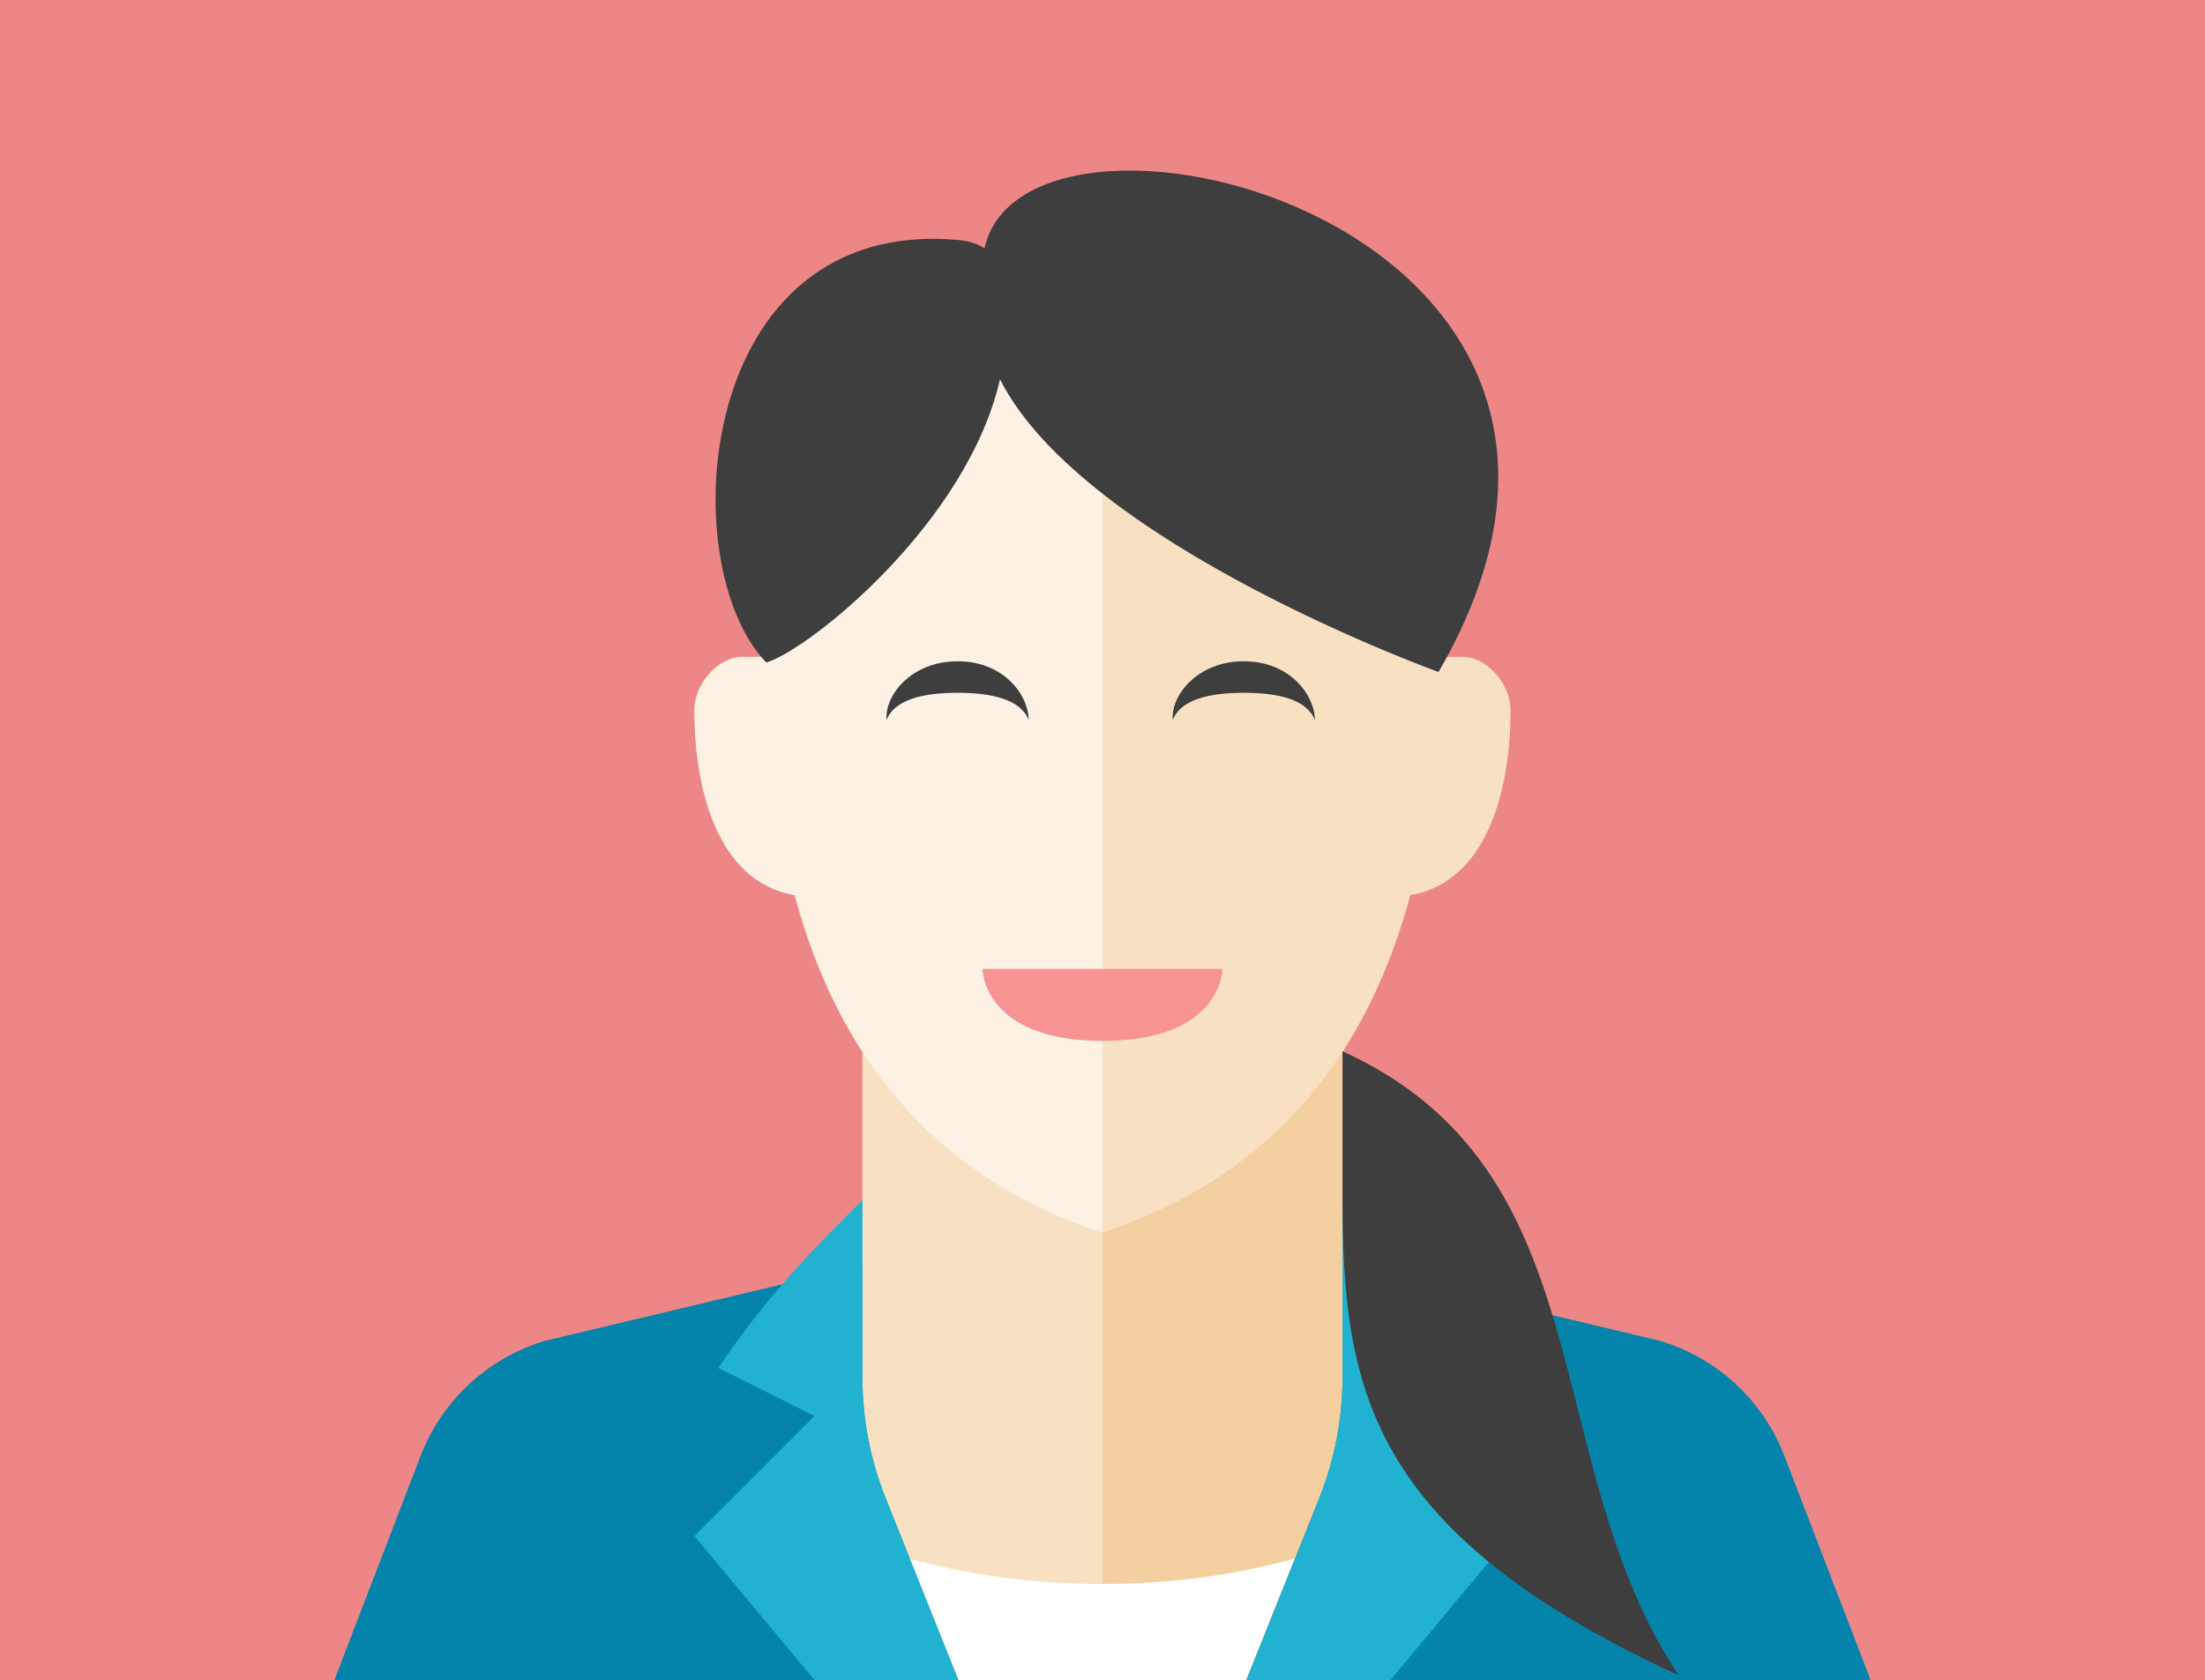 <?xml version="1.0" encoding="UTF-8" standalone="no"?>
<svg
   xmlns:dc="http://purl.org/dc/elements/1.1/"
   xmlns:cc="http://creativecommons.org/ns#"
   xmlns:rdf="http://www.w3.org/1999/02/22-rdf-syntax-ns#"
   xmlns:svg="http://www.w3.org/2000/svg"
   xmlns="http://www.w3.org/2000/svg"
   xmlns:sodipodi="http://sodipodi.sourceforge.net/DTD/sodipodi-0.dtd"
   xmlns:inkscape="http://www.inkscape.org/namespaces/inkscape"
   height="70"
   version="1.0"
   viewBox="0 0 91.864 70"
   width="91.864"
   xml:space="preserve"
   id="svg74"
   sodipodi:docname="1492153633_Businesswoman-1.svg"
   inkscape:version="0.92.0 r"><defs
     id="defs78" /><sodipodi:namedview
     pagecolor="#ffffff"
     bordercolor="#666666"
     borderopacity="1"
     objecttolerance="10"
     gridtolerance="10"
     guidetolerance="10"
     inkscape:pageopacity="0"
     inkscape:pageshadow="2"
     inkscape:window-width="1366"
     inkscape:window-height="708"
     id="namedview76"
     showgrid="false"
     fit-margin-top="0"
     fit-margin-left="0"
     fit-margin-right="0"
     fit-margin-bottom="0"
     inkscape:pagecheckerboard="false"
     inkscape:zoom="1.4142136"
     inkscape:cx="-49.103458"
     inkscape:cy="93.998173"
     inkscape:window-x="0"
     inkscape:window-y="0"
     inkscape:window-maximized="1"
     inkscape:current-layer="g71" /><g
     id="Artboard"
     transform="translate(-8.922,-13.385)" /><g
     id="Multicolor"
     transform="translate(-35.948,-20.635)"><g
       id="g71"
       transform="translate(26.88,3.635)"><rect
         y="17"
         x="9.068"
         height="70"
         width="91.864"
         id="rect4623"
         style="fill:#ed8787;fill-opacity:1" /><g
         id="g15"><g
           id="g9"><path
             d="m 55,70 -7,-1 -16.241,3.872 c -2.371,0.711 -4.279,2.48 -5.168,4.791 L 23,87 h 32 z"
             style="fill:#0484ab"
             id="path7"
             inkscape:connector-curvature="0" /></g><g
           id="g13"><path
             d="m 55,70 7,-1 16.241,3.872 c 2.371,0.711 4.279,2.48 5.168,4.791 L 87,87 H 55 Z"
             style="fill:#0484ab"
             id="path11"
             inkscape:connector-curvature="0" /></g></g><path
         d="M 55,68.371 C 51.716,67.277 47.841,65.2 45,60.803 v 13.586 c 0,1.725 0.329,3.434 0.97,5.035 L 49,87 h 12 l 3.03,-7.576 C 64.671,77.823 65,76.114 65,74.389 V 60.803 c -2.841,4.397 -6.716,6.474 -10,7.568 z"
         style="fill:#f4d0a1"
         id="path17"
         inkscape:connector-curvature="0" /><path
         d="m 45,60.803 v 13.586 c 0,1.725 0.329,3.434 0.97,5.035 L 49,87 h 6 V 68.371 C 51.716,67.277 47.841,65.2 45,60.803 Z"
         style="fill:#f8e1c2"
         id="path19"
         inkscape:connector-curvature="0" /><g
         id="g23"><path
           d="M 54.977,83 C 52.09,83 49.372,82.613 46.954,81.942 L 48.977,87 h 12 L 63,81.942 C 60.582,82.613 57.863,83 54.977,83 Z"
           style="fill:#ffffff"
           id="path21"
           inkscape:connector-curvature="0" /></g><g
         id="g27"><path
           d="m 43,87 h 6 L 45.97,79.424 C 45.329,77.823 45,76.114 45,74.389 V 67 c -2,2 -4,4 -6,7 l 4,2 -5,5 z"
           style="fill:#21b2d1"
           id="path25"
           inkscape:connector-curvature="0" /></g><g
         id="g31"><path
           d="m 67,87 h -6 l 3.03,-7.576 C 64.671,77.823 65,76.114 65,74.389 V 67 c 2,2 4,4 6,7 l -4,2 5,5 z"
           style="fill:#21b2d1"
           id="path29"
           inkscape:connector-curvature="0" /></g><path
         d="m 70,44.371 c -0.277,0 -0.633,0 -1,0 0,-0.007 0,-0.014 0,-0.021 -0.018,-9.008 -1.024,-16.979 -14,-16.979 -12.976,0 -13.982,7.971 -14,16.979 0,0.007 0,0.014 0,0.021 -0.368,0 -0.723,0 -1,0 -1,0 -2,1.111 -2,2.222 0,3.091 0.864,7.13 4.178,7.703 C 44.62,63.398 50.396,66.837 55,68.371 59.604,66.837 65.38,63.398 67.822,54.296 71.136,53.724 72,49.684 72,46.593 72,45.482 71,44.371 70,44.371 Z"
         style="fill:#f8e1c2"
         id="path45"
         inkscape:connector-curvature="0" /><path
         d="m 41,44.35 c 0,0.007 0,0.014 0,0.021 -0.368,0 -0.723,0 -1,0 -1,0 -2,1.111 -2,2.222 0,3.091 0.864,7.13 4.178,7.703 2.442,9.102 8.218,12.541 12.822,14.075 v -41 c -12.976,0 -13.982,7.971 -14,16.979 z"
         style="fill:#fcf1e2"
         id="path47"
         inkscape:connector-curvature="0" /><g
         id="g53"><g
           id="g51"><path
             d="m 48.964,45.866 c 1.43,0 2.627,0.277 2.959,1.134 0.004,-1 -1.003,-2.446 -2.959,-2.446 -1.953,0 -3.053,1.446 -2.959,2.446 0.332,-0.856 1.529,-1.134 2.959,-1.134 z"
             style="fill:#3e3e3f"
             id="path49"
             inkscape:connector-curvature="0" /></g></g><g
         id="g59"><g
           id="g57"><path
             d="m 60.887,45.866 c 1.43,0 2.627,0.277 2.959,1.134 0.004,-1 -1.003,-2.446 -2.959,-2.446 -1.953,0 -3.053,1.446 -2.959,2.446 0.332,-0.856 1.529,-1.134 2.959,-1.134 z"
             style="fill:#3e3e3f"
             id="path55"
             inkscape:connector-curvature="0" /></g></g><g
         id="g63"
         transform="translate(0,-0.197)"><path
           d="M 65,61 C 76,66 73.074,78.046 79,87 66,81 65,75 65,67 c 0,0 0,-5 0,-6 z"
           style="fill:#3e3e3f"
           id="path61"
           inkscape:connector-curvature="0" /></g><path
         d="M 50.084,27.346 C 49.81,27.17 49.458,27.042 49,27 38,26 37.069,40.548 40.994,44.606 42.784,44.065 49.362,38.803 50.729,32.803 54.228,39.733 69.254,45.09 69,45 79.845,26.302 51.823,19.426 50.084,27.346 Z"
         style="fill:#3e3e3f"
         id="path65"
         inkscape:connector-curvature="0" /><g
         id="g69"><path
           d="m 50,57.371 h 10 c 0,0 0,3 -5,3 -5,0 -5,-3 -5,-3 z"
           style="fill:#f79392"
           id="path67"
           inkscape:connector-curvature="0" /></g></g></g></svg>